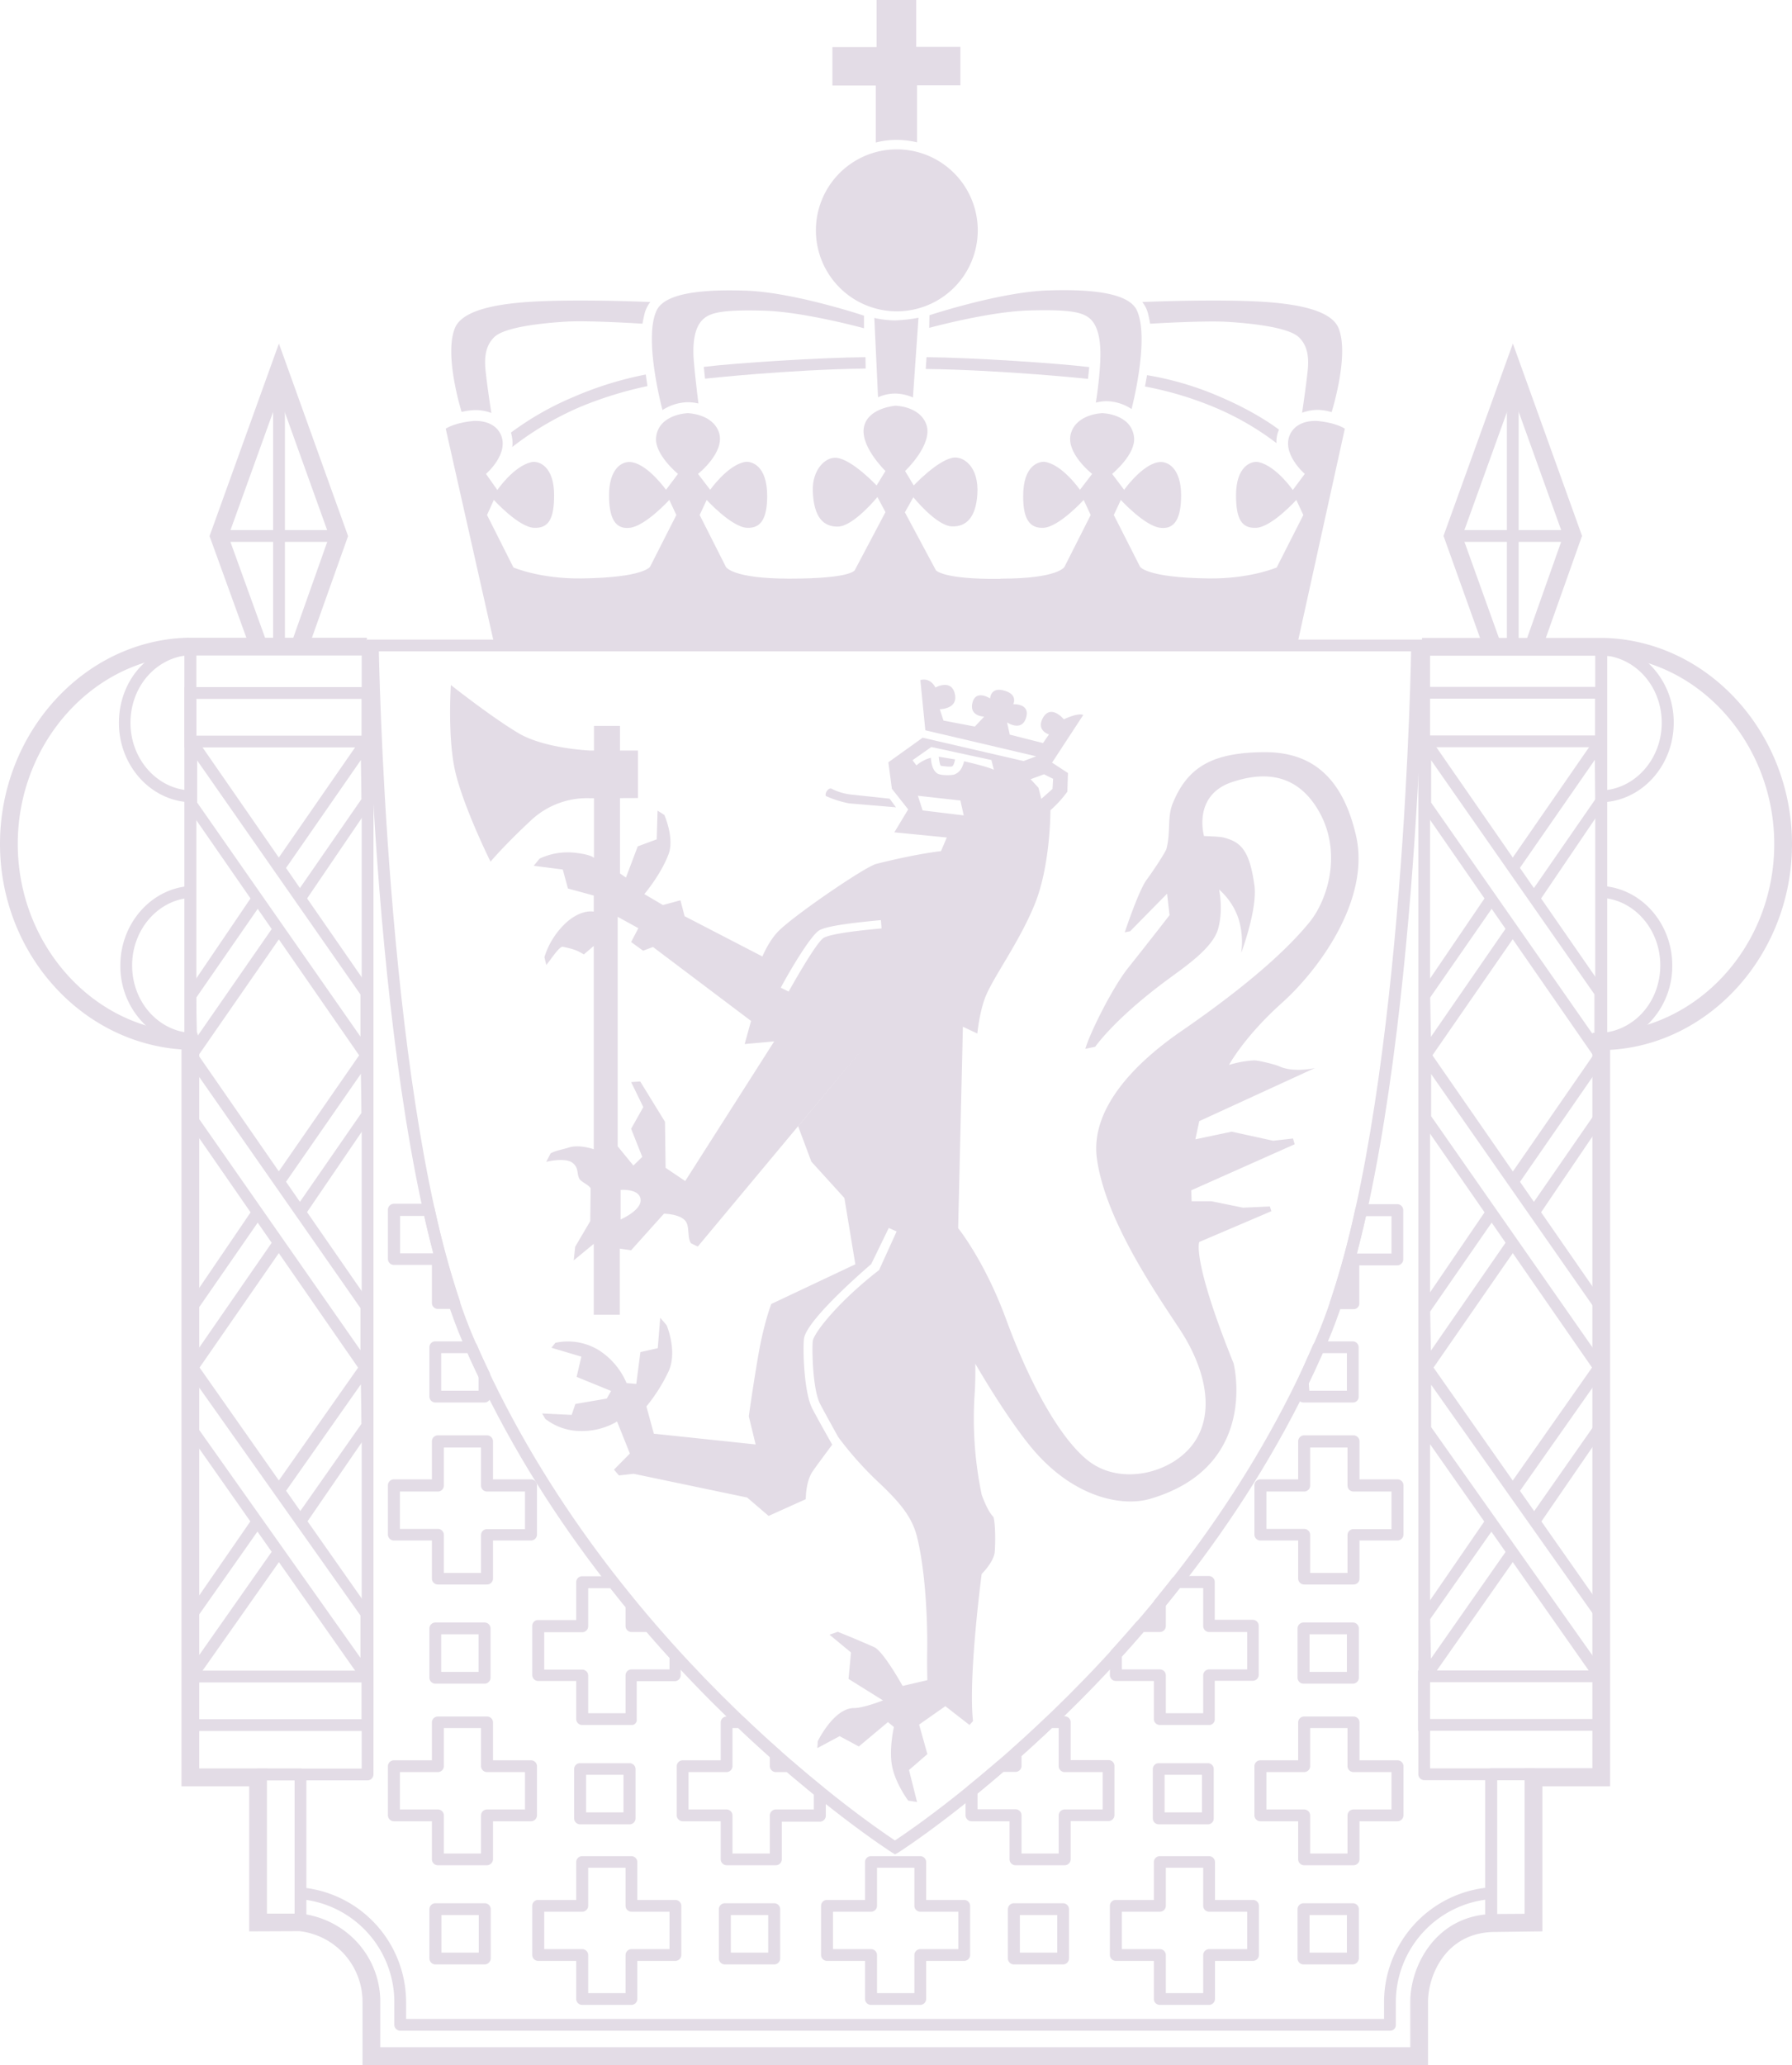 <svg xmlns="http://www.w3.org/2000/svg" viewBox="0 0 868 999.6"><defs><style>.cls-1{fill:#E3DCE6;}.cls-2{fill:none;}</style></defs><g id="Layer_2" data-name="Layer 2"><g id="Layer_1-2" data-name="Layer 1"><g id="Layer_2-2" data-name="Layer 2"><g id="Layer_1-2-2" data-name="Layer 1-2"><polygon class="cls-1" points="121.4 314.4 101.5 259.5 135.1 166.3 168.6 259.5 149.1 314.3 141.1 311.4 159.5 259.5 135.1 191.6 110.6 259.5 129.4 311.5 121.4 314.4"/><rect class="cls-1" x="91.1" y="308.6" width="0.2" height="8.6"/><path class="cls-1" d="M691.7,999.6H175.6V969A34.41,34.41,0,0,0,145,934.8l-24.3.1V864.7H87.9V508C38.6,504.5,0,460.8,0,408.5c0-53.8,40.8-98.6,91-99.8h86.7v8.6H91.1c-45.4,1.1-82.5,42-82.5,91.2s37.1,90.1,82.7,91.2l4.2.1,1,4.1V856.1h32.8v70.2h16.2c22.2,2.5,38.7,20.8,38.7,42.7v22H683.1V969c0-17.6,12.7-42.5,41-42.5l14.4-.1V856h32.8V500l4-.2c47-1.1,84.1-42,84.1-91.2s-37.2-90.2-82.8-91.2H688.8v-8.6h87.9c50.4,1.1,91.3,45.8,91.3,99.8,0,52.8-39.3,96.8-88.1,99.6V864.7H747.1v70.2l-22.9.3c-23.7,0-32.5,20.8-32.5,33.9v30.5Z"/><polygon class="cls-1" points="718.9 314.4 699.2 259.4 732.8 166.3 766.3 259.4 746.8 314.3 738.8 311.4 757.2 259.4 732.8 191.5 708.3 259.4 727 311.5 718.9 314.4"/><path class="cls-1" d="M774.2,506.9l-.7-5.9,2.6-1c16.2-1.5,28.1-15.6,28.1-32.7,0-17.3-12.4-31.6-28.2-32.7l.4-5.7c18.8,1.3,33.6,18.2,33.6,38.4a39.31,39.31,0,0,1-15.1,31.4c37.7-9.8,66-46.8,66-90.1,0-43-27.8-79.7-65-89.8a39.2,39.2,0,0,1,14.8,31.1c0,20.2-14.7,37.1-33.6,38.4l-.4-5.7c15.8-1.2,28.2-15.5,28.2-32.7s-12.1-31.4-28.3-32.7l-2.3-.2-.8-5.6,3.2-1.1c49.5,1,89.8,45.2,89.8,98.3s-40.2,97.2-89.7,98.3Z"/><path class="cls-1" d="M91.2,506.8c-49.5-1.1-89.7-45.2-89.7-98.3s40.3-97.3,89.8-98.3l3.2-.1-.5,5.6-2.5,1.4c-16.1,1.3-28.3,15.4-28.3,32.8,0,17.2,12.4,31.6,28.3,32.7l-.4,5.7c-18.8-1.3-33.5-18.2-33.5-38.4,0-12.8,5.7-24.2,14.8-31.1-37.2,10.1-65,46.8-65,89.8,0,43.3,28.2,80.2,65.9,90.1a39.35,39.35,0,0,1-15-31.4c0-20.1,14.7-37,33.5-38.4l.4,5.7C76.4,435.7,64,450.1,64,467.3S76,498.5,91.8,500l2.8.3-.5,6Z"/><path class="cls-1" d="M304.9,883.1H281a2.9,2.9,0,0,1-2.9-2.9h0V856.3a2.82,2.82,0,0,1,2.84-2.8h24a2.88,2.88,0,0,1,2.9,2.8v23.9a2.9,2.9,0,0,1-2.9,2.9Zm-21-5.8H302V859.1H283.9Z"/><path class="cls-1" d="M375,950.9H351.1a2.9,2.9,0,0,1-2.9-2.9h0V924.1a2.88,2.88,0,0,1,2.9-2.8H375a2.88,2.88,0,0,1,2.9,2.8V948a2.9,2.9,0,0,1-2.9,2.9Zm-21-5.7h18.1V927H354Z"/><path class="cls-1" d="M234.7,815H210.9a2.9,2.9,0,0,1-2.9-2.9h0V788.2a2.88,2.88,0,0,1,2.9-2.8h23.8a2.88,2.88,0,0,1,2.9,2.8v23.9a2.9,2.9,0,0,1-2.9,2.9Zm-21-5.7h18.1V791.1H213.7Z"/><path class="cls-1" d="M234.8,950.9H210.9A2.9,2.9,0,0,1,208,948h0V924.1a2.88,2.88,0,0,1,2.9-2.8h23.9a2.88,2.88,0,0,1,2.9,2.8V948a3,3,0,0,1-2.9,2.9Zm-21-5.7h18.1V927H213.8Z"/><path class="cls-1" d="M514.9,950.9H491.1a2.9,2.9,0,0,1-2.9-2.9h0V924.1a2.88,2.88,0,0,1,2.9-2.8h23.8a2.88,2.88,0,0,1,2.9,2.8V948a2.9,2.9,0,0,1-2.9,2.9ZM494,945.2h18.1V927H494Z"/><path class="cls-1" d="M585.1,883.1H561.3a2.9,2.9,0,0,1-2.9-2.9h0V856.3a2.82,2.82,0,0,1,2.84-2.8H585.1a2.8,2.8,0,0,1,2.8,2.8v23.9a2.82,2.82,0,0,1-2.74,2.9Zm-21-5.8h18.1V859.1H564.1Z"/><path class="cls-1" d="M655.3,815H631.4a2.9,2.9,0,0,1-2.9-2.9h0V788.2a2.88,2.88,0,0,1,2.9-2.8h23.9a2.88,2.88,0,0,1,2.9,2.8v23.9a2.9,2.9,0,0,1-2.9,2.9Zm-21-5.7h18.1V791.1H634.3Z"/><path class="cls-1" d="M655.2,950.9H631.4a2.9,2.9,0,0,1-2.9-2.9h0V924.1a2.88,2.88,0,0,1,2.9-2.8h23.9a2.88,2.88,0,0,1,2.9,2.8V948a3.06,3.06,0,0,1-3,2.9Zm-21-5.7h18.2V927H634.3v18.2Z"/><path class="cls-1" d="M775.6,861.7H689.9a2.9,2.9,0,0,1-2.9-2.9h0v-546a2.88,2.88,0,0,1,2.9-2.8h85.7a2.88,2.88,0,0,1,2.9,2.8v546a3,3,0,0,1-2.9,2.9ZM692.7,856h80V315.8h-80Z"/><path class="cls-1" d="M178,861.8H92.2a2.9,2.9,0,0,1-2.9-2.9h0v-546a2.82,2.82,0,0,1,2.84-2.8H178a2.88,2.88,0,0,1,2.9,2.8v546a2.9,2.9,0,0,1-2.9,2.9Zm-82.9-5.7h80.1V315.8H95.1Z"/><polygon class="cls-1" points="138 312.7 132.3 312.7 132.3 179.7 138 179.7 138 312.7"/><polygon class="cls-1" points="163.5 262.3 106 262.3 106 256.6 163.5 256.6 163.5 262.3"/><path class="cls-1" d="M145.5,933.4H125a2.9,2.9,0,0,1-2.9-2.9h0V858.9a2.88,2.88,0,0,1,2.9-2.8h20.5a2.88,2.88,0,0,1,2.9,2.8v71.6a2.84,2.84,0,0,1-2.78,2.9Zm-17.6-5.7h14.8V861.8H127.9Z"/><path class="cls-1" d="M687.4,998.2H179.9a2.9,2.9,0,0,1-2.9-2.9h0V969a35.73,35.73,0,0,0-32.1-35.7l.6-5.7a41.38,41.38,0,0,1,37.3,41.3v23.5H684.6V969a41.38,41.38,0,0,1,37.5-41.2l.6,5.7a35.79,35.79,0,0,0-32.3,35.6v26.3a3,3,0,0,1-3,2.8Z"/><path class="cls-1" d="M673.4,983H193.9a2.9,2.9,0,0,1-2.9-2.9h0V969a50,50,0,0,0-45.9-49.7l.4-5.7A55.81,55.81,0,0,1,196.7,969v8.3H670.4V969a55.81,55.81,0,0,1,51.2-55.4l.4,5.7A50.12,50.12,0,0,0,676.1,969v11.1a2.74,2.74,0,0,1-2.58,2.9Z"/><path class="cls-1" d="M180.9,361.8H89.4V332.6h91.5v29.2Zm-85.8-5.7h80.1V338.3H95.1Z"/><polygon class="cls-1" points="147.6 436.6 142.9 433.3 175.1 386.8 174.8 367.9 137.4 421.8 132.7 418.5 180.3 349.8 180.3 388.5 147.6 436.6"/><polygon class="cls-1" points="89.8 520 89.8 481.4 122.5 433.2 127.2 436.5 95 483 95.4 501.9 132.8 448 137.5 451.2 89.8 520"/><polygon class="cls-1" points="147.6 588.4 142.9 585.2 175.1 538.7 174.8 519.8 137.4 573.7 132.7 570.4 180.3 501.7 180.3 540.4 147.6 588.4"/><polygon class="cls-1" points="89.8 671.9 89.8 633.3 122.5 585.2 127.2 588.4 95 634.9 95.4 653.9 132.7 600 137.4 603.2 89.8 671.9"/><polygon class="cls-1" points="147.8 738.1 143.1 734.8 175.1 689.2 174.8 670.1 137.4 723.3 132.7 720 180.3 652.3 180.3 690.8 147.8 738.1"/><polygon class="cls-1" points="89.8 820.5 89.8 782 122.4 734.8 127 738.1 95 783.6 95.4 802.7 132.7 749.6 137.4 752.9 89.8 820.5"/><path class="cls-1" d="M180.9,837.9H89.4V808.7h91.5Zm-85.8-5.7h80.1V814.4H95.1Z"/><path class="cls-1" d="M180.3,820.5l-90-128.1-.5-40.2,90,128.1.5,40.2ZM95.5,670.3v20.5l79.1,111.7V782Z"/><path class="cls-1" d="M180.3,671.9,90.3,542l-.5-40.3,90,129.9.5,40.3Zm-84.8-152v20.4l79.1,113.3V633.2Z"/><path class="cls-1" d="M180.3,520l-90-129.9-.5-40.3,90,129.9ZM95.5,368.1v20.4l79.1,113.3V481.4Z"/><path class="cls-1" d="M742.8,933.4H722.3a2.9,2.9,0,0,1-2.9-2.9h0V858.8a2.88,2.88,0,0,1,2.9-2.8h20.5a2.88,2.88,0,0,1,2.9,2.8v71.7a2.84,2.84,0,0,1-2.78,2.9Zm-17.6-5.7H740v-66H725.2Z"/><polygon class="cls-1" points="687.5 520 687.5 481.3 720.2 433.2 724.9 436.5 692.7 482.9 693.1 501.9 730.4 447.9 735.1 451.2 687.5 520"/><polygon class="cls-1" points="745.4 436.5 740.7 433.2 772.8 386.8 772.5 367.8 735.1 421.7 730.4 418.5 778 349.7 778 388.4 745.4 436.5"/><polygon class="cls-1" points="745.5 738.1 740.8 734.8 772.8 689.1 772.5 670.1 735.1 723.3 730.4 720 778 652.2 778 690.8 745.5 738.1"/><polygon class="cls-1" points="687.5 820.7 687.5 782.2 720.1 734.8 724.8 738 692.7 783.8 693.1 802.9 730.4 749.6 735.1 752.8 687.5 820.7"/><polygon class="cls-1" points="687.5 671.9 687.5 633.2 720.2 585.2 724.9 588.4 692.7 634.9 693.1 653.8 730.4 599.9 735.1 603.2 687.5 671.9"/><polygon class="cls-1" points="745.4 588.4 740.7 585.1 772.8 538.7 772.5 519.7 735.2 573.6 730.5 570.4 778 501.7 778 540.3 745.4 588.4"/><polygon class="cls-1" points="735.6 312.6 729.9 312.6 729.9 179.6 735.6 179.6 735.6 312.6"/><polygon class="cls-1" points="761.8 262.3 704.4 262.3 704.4 256.6 761.8 256.6 761.8 262.3"/><path class="cls-1" d="M778.4,361.7H686.9V332.5h91.5ZM692.6,356h80.1V338.2H692.6Z"/><path class="cls-1" d="M778,520,688,390.1l-.5-40.3,90,129.9ZM693.2,368v20.5l79.1,113.3V481.3Z"/><path class="cls-1" d="M778,671.9,688,542l-.5-40.3,90,129.9.5,40.3Zm-84.8-152v20.4l79.1,113.3V633.2Z"/><path class="cls-1" d="M778,820.7,688,692.4l-.5-40.2,90,128.3ZM693.2,670.3v20.5l79.1,111.9V782.2Z"/><path class="cls-1" d="M778.4,837.8H686.9V808.6h91.5Zm-85.8-5.7h80.1V814.3H692.6v17.8Z"/><path class="cls-1" d="M305.8,970.5H282a2.9,2.9,0,0,1-2.9-2.9h0V949.2H260.7a2.9,2.9,0,0,1-2.9-2.9h0V922.5a2.82,2.82,0,0,1,2.84-2.8H279.1V901.3a2.88,2.88,0,0,1,2.9-2.8h23.8a2.88,2.88,0,0,1,2.9,2.8v18.4h18.4a2.88,2.88,0,0,1,2.9,2.8v23.8a2.9,2.9,0,0,1-2.9,2.9H308.7v18.4a2.9,2.9,0,0,1-2.9,2.9Zm-20.9-5.7H303V946.4a2.9,2.9,0,0,1,2.9-2.9h18.4V925.4H305.9a2.9,2.9,0,0,1-2.9-2.9h0V904.1H284.9v18.4a2.9,2.9,0,0,1-2.9,2.9H263.6v18.1H282a2.9,2.9,0,0,1,2.9,2.9h0v18.4Z"/><path class="cls-1" d="M445.7,970.5H421.9a2.9,2.9,0,0,1-2.9-2.9h0V949.2H400.6a2.9,2.9,0,0,1-2.9-2.9h0V922.5a2.82,2.82,0,0,1,2.84-2.8H419V901.3a2.88,2.88,0,0,1,2.9-2.8h23.8a2.88,2.88,0,0,1,2.9,2.8v18.4H467a2.88,2.88,0,0,1,2.9,2.8v23.8a2.9,2.9,0,0,1-2.9,2.9H448.6v18.4a2.9,2.9,0,0,1-2.9,2.9Zm-20.9-5.7h18.1V946.4a2.9,2.9,0,0,1,2.9-2.9h18.4V925.4H445.8a2.9,2.9,0,0,1-2.9-2.9h0V904.1H424.8v18.4a2.9,2.9,0,0,1-2.9,2.9H403.5v18.1h18.4a2.9,2.9,0,0,1,2.9,2.9h0v18.4Z"/><path class="cls-1" d="M235.9,767H212.1a2.9,2.9,0,0,1-2.9-2.9h0V745.7H190.8a2.9,2.9,0,0,1-2.9-2.9h0V719a2.9,2.9,0,0,1,2.9-2.9h18.4V697.7a2.9,2.9,0,0,1,2.9-2.9h23.8a2.9,2.9,0,0,1,2.9,2.9h0v18.4h18.4a2.9,2.9,0,0,1,2.9,2.9h0v23.8a2.9,2.9,0,0,1-2.9,2.9H238.8v18.4a2.9,2.9,0,0,1-2.9,2.9ZM215,761.4h18V743a2.88,2.88,0,0,1,2.9-2.8h18.4V722H235.9a2.9,2.9,0,0,1-2.9-2.9h0V700.7H215v18.4a2.9,2.9,0,0,1-2.9,2.9H193.7v18.1h18.4a2.88,2.88,0,0,1,2.9,2.8v18.5Z"/><path class="cls-1" d="M235.9,902.9H212.1a2.9,2.9,0,0,1-2.9-2.9h0V881.6H190.8a2.9,2.9,0,0,1-2.9-2.9h0V854.9a2.88,2.88,0,0,1,2.9-2.8h18.4V833.7a2.88,2.88,0,0,1,2.9-2.8h23.8a2.88,2.88,0,0,1,2.9,2.8v18.4h18.4a2.88,2.88,0,0,1,2.9,2.8v23.8a2.9,2.9,0,0,1-2.9,2.9H238.8V900a3,3,0,0,1-2.9,2.9ZM215,897.2h18V878.8a2.9,2.9,0,0,1,2.9-2.9h18.4V857.8H235.9a2.9,2.9,0,0,1-2.9-2.9h0V836.5H215v18.4a2.9,2.9,0,0,1-2.9,2.9H193.7v18.1h18.4a2.9,2.9,0,0,1,2.9,2.9h0v18.4Z"/><path class="cls-1" d="M585.6,970.5H561.8a2.9,2.9,0,0,1-2.9-2.9h0V949.2H540.5a2.9,2.9,0,0,1-2.9-2.9h0V922.5a2.82,2.82,0,0,1,2.84-2.8H558.9V901.3a2.88,2.88,0,0,1,2.9-2.8h23.8a2.88,2.88,0,0,1,2.9,2.8v18.4h18.4a2.88,2.88,0,0,1,2.9,2.8v23.8a2.9,2.9,0,0,1-2.9,2.9H588.5v18.4a2.9,2.9,0,0,1-2.9,2.9Zm-20.9-5.7h18.1V946.4a2.9,2.9,0,0,1,2.9-2.9h18.4V925.4H585.7a2.9,2.9,0,0,1-2.9-2.9h0V904.1H564.7v18.4a2.9,2.9,0,0,1-2.9,2.9H543.4v18.1h18.4a2.9,2.9,0,0,1,2.9,2.9h0v18.4Z"/><path class="cls-1" d="M655.6,767H631.7a2.9,2.9,0,0,1-2.9-2.9h0V745.7H610.5a2.9,2.9,0,0,1-2.9-2.9h0V719a2.9,2.9,0,0,1,2.9-2.9h18.3V697.7a2.9,2.9,0,0,1,2.9-2.9h23.9a2.9,2.9,0,0,1,2.9,2.9h0v18.4h18.4a2.9,2.9,0,0,1,2.9,2.9h0v23.8a2.9,2.9,0,0,1-2.9,2.9H658.5v18.4a2.84,2.84,0,0,1-2.78,2.9Zm-21-5.6h18.1V743a2.88,2.88,0,0,1,2.9-2.8H674V722H655.6a2.9,2.9,0,0,1-2.9-2.9h0V700.7H634.6v18.4a2.9,2.9,0,0,1-2.9,2.9H613.4v18.1h18.3a2.88,2.88,0,0,1,2.9,2.8v18.5Z"/><path class="cls-1" d="M655.6,902.9H631.7a2.9,2.9,0,0,1-2.9-2.9h0V881.6H610.5a2.9,2.9,0,0,1-2.9-2.9h0V854.9a2.88,2.88,0,0,1,2.9-2.8h18.3V833.7a2.88,2.88,0,0,1,2.9-2.8h23.9a2.88,2.88,0,0,1,2.9,2.8v18.4h18.4a2.88,2.88,0,0,1,2.9,2.8v23.8a2.9,2.9,0,0,1-2.9,2.9H658.5V900a2.9,2.9,0,0,1-2.9,2.9Zm-21-5.7h18.1V878.8a2.9,2.9,0,0,1,2.9-2.9H674V857.8H655.6a2.9,2.9,0,0,1-2.9-2.9h0V836.5H634.6v18.4a2.9,2.9,0,0,1-2.9,2.9H613.4v18.1h18.3a2.9,2.9,0,0,1,2.9,2.9h0v18.4Z"/><path class="cls-1" d="M423.5,153.9a47.59,47.59,0,0,0,9.8,1.2,72.91,72.91,0,0,0,11.6-1.3l-2.7,38.6a22.56,22.56,0,0,0-8.6-1.9,21,21,0,0,0-8.3,1.8Z"/><path class="cls-1" d="M238,199.9a22.53,22.53,0,0,0-7.4-1.4,31.16,31.16,0,0,0-7,.9s-8.7-27.6-3.2-40.7c4.1-9.7,24.5-12.2,42.3-12.9,23.2-.9,52.3.4,52.3.4a15,15,0,0,0-2.7,5.3c-.7,2.8-1.1,5.2-1.1,5.2s-25.8-1.7-37.2-1-29.6,2.6-34.6,7.5c-4.2,4.1-5,9.8-4.1,17.1C236.2,188.6,238,199.9,238,199.9Z"/><path class="cls-1" d="M338.3,195.3a24.26,24.26,0,0,0-5.1-.6,23.2,23.2,0,0,0-12.3,3.8s-9.3-34.3-2.9-48.1c3.7-8.1,20.2-10.5,43.4-9.7s57.1,12.1,57.1,12.1v6.1s-28.4-7.8-47.9-8.5c-21.2-.6-27.1.9-30.7,4.8-4.4,4.9-4.3,14-3.8,20C336.8,183.4,338.3,195.3,338.3,195.3Z"/><path class="cls-1" d="M630.7,199.8a22.53,22.53,0,0,1,7.4-1.4,24.87,24.87,0,0,1,6.9,1.1s8.8-27.8,3.3-40.8c-4.1-9.7-24.5-12.2-42.3-12.9-23.1-.9-52.7.4-52.7.4a15,15,0,0,1,2.7,5.3c.7,2.8,1.1,5.2,1.1,5.2s26.1-1.6,37.5-.9,29.6,2.6,34.6,7.5c4.2,4.1,5,9.8,4.1,17.1C632.4,188.6,630.7,199.8,630.7,199.8Z"/><path class="cls-1" d="M530.8,194.9a21.47,21.47,0,0,1,5.1-.7,22.66,22.66,0,0,1,12.2,3.8s8.9-33.9,2.6-47.7c-3.7-8.1-20.2-10.5-43.4-9.7s-57.1,12-57.1,12l-.1,6.1s28.5-7.8,48-8.4c21.2-.6,27.2.9,30.7,4.8,4.4,4.9,4.4,14.5,4.1,20.6Q532.33,185.35,530.8,194.9Z"/><path class="cls-1" d="M382.2,311.8H628.4l23-104.3c-4.9-3.1-13.1-3.7-13.1-3.7s-9.8-1.1-13.4,6.4c-4.4,9.3,7.1,19.2,7.1,19.2l-5.8,7.8s-7.9-11.5-16.5-13.5c-3.8-.8-11,2.2-11,16,0,11.5,2.7,16.1,9.7,15.8,7.6-.3,19.5-13.5,19.5-13.5l3.4,7.3-12.9,25.4s-13.1,5.6-33.1,5.3c-30.3-.4-33.1-5.7-33.1-5.7l-12.7-25,3.4-7.3s11.6,12.7,19.2,13.5c6.9.8,10-4.5,10-15.8,0-12.8-6.4-17-11.4-15.9-7.9,1.6-16.2,13.3-16.2,13.3l-5.8-7.7s11.6-9.5,10.6-17.8C548,200.3,534,200,534,200s-12.2.2-15.2,9.5c-3.1,9.5,10.2,19.9,10.2,19.9l-5.9,7.7s-8.3-12-16.8-13.5c-2.7-.4-10.8,1.2-10.7,16.8,0,10.8,3.1,15.4,9.8,15.1,7.6-.4,19.5-13.5,19.5-13.5l3.4,7.3-12.7,25.1s-2.9,5.7-30.7,5.7l-.6.1c-27.9.3-31-4.2-31-4.2l-15-28,4.1-7.3s11.2,13.9,18.7,14.1c7,.3,11.6-4.5,12.3-15.5.9-13.6-7-18.8-12.1-17.7-7.8,1.7-18.7,13.4-18.7,13.4l-4.2-7s13.7-12.9,10.3-22.5c-3.2-9-15-9.1-15-9.1s-12.2.9-14.9,9.1c-3.3,9.6,10.1,22.5,10.1,22.5l-4.3,7s-11.9-12.7-19.5-13.4c-5.2-.5-11.7,5.6-11.4,16,.4,13,5.3,17.5,12.3,17.3,7.6-.3,19-14.3,19-14.3l3.9,7.3-14.7,27.8s-.2,4.4-31.9,4.4c-27.8,0-30.7-5.7-30.7-5.7l-12.7-25.1,3.4-7.3s12,13.1,19.5,13.5c6.7.3,9.7-4.3,9.8-15.1.1-15.6-8-17.2-10.7-16.8-8.5,1.5-16.9,13.5-16.9,13.5l-5.9-7.7s13.2-10.4,10.2-19.9c-3-9.3-15.2-9.5-15.2-9.5s-14,.4-15.3,11.6c-1,8.3,10.6,17.8,10.6,17.8l-5.8,7.7s-8.3-11.7-16.2-13.3c-5.1-1.1-11.4,3.1-11.4,15.9,0,11.3,3.1,16.6,10,15.8,7.6-.8,19.2-13.5,19.2-13.5l3.4,7.3-12.7,25s-2.8,5.3-33.1,5.7c-20,.3-33.1-5.3-33.1-5.3l-12.8-25.4,3.3-7.3s12,13.2,19.5,13.5c7,.3,9.7-4.3,9.7-15.8,0-13.8-7.2-16.8-11-16-8.7,2-16.5,13.5-16.5,13.5l-5.5-7.8s11.5-9.8,7.1-19.2c-3.6-7.5-13.4-6.4-13.4-6.4s-8.2.6-13.2,3.7l23.5,104.3H485.6"/><path class="cls-1" d="M434.4,147.8A36.4,36.4,0,1,0,398,111.4h0A36.4,36.4,0,0,0,434.4,147.8Z"/><path class="cls-1" d="M434.4,150.7a39.2,39.2,0,1,1,39.2-39.2A39.2,39.2,0,0,1,434.4,150.7Zm0-72.8a33.5,33.5,0,1,0,33.5,33.5h0A33.5,33.5,0,0,0,434.4,77.9Z"/><path class="cls-1" d="M491.9,848.8l-7,6.1h7Z"/><path class="cls-1" d="M382.2,854.9c-2.1-1.8-4.2-3.7-6.4-5.6v5.6Z"/><path class="cls-1" d="M561.9,776.2c-3.1,3.7-6.1,7.4-9.2,10.9h9.2Z"/><path class="cls-1" d="M314.4,787.1c-2.9-3.3-5.7-6.7-8.6-10.2v10.2Z"/><path class="cls-1" d="M234.7,678.9H210.9A2.9,2.9,0,0,1,208,676h0V652.1a2.82,2.82,0,0,1,2.84-2.8H228.4A2.88,2.88,0,0,1,231,651c2,4.7,4.1,9.2,6.3,13.7l.3,11.3a2.9,2.9,0,0,1-2.9,2.9Zm-21-5.7h18.1V666a114.64,114.64,0,0,1-5.3-11H213.7Z"/><path class="cls-1" d="M655.3,678.9H631.4a2.9,2.9,0,0,1-2.9-2.9h0v-8c2.8-6.4,5.2-11.7,7.5-17a3,3,0,0,1,2.6-1.7h16.6a2.88,2.88,0,0,1,2.9,2.8V676a2.76,2.76,0,0,1-2.62,2.9Zm-21.1-5.7h18.2V655H640.5c-2.1,4.8-4.3,9.6-6.6,14.3Z"/><path class="cls-1" d="M305.8,835H282a2.9,2.9,0,0,1-2.9-2.9h0V813.7H260.7a2.9,2.9,0,0,1-2.9-2.9h0V787a2.82,2.82,0,0,1,2.84-2.8H279.1V765.8A2.88,2.88,0,0,1,282,763h14.9a2.68,2.68,0,0,1,2.2,1.1c2.9,3.7,5.9,7.4,8.8,11a2.79,2.79,0,0,1,.6,1.8v7.4h5.7a2.85,2.85,0,0,1,2.2,1c4.2,4.9,8.4,9.6,12.6,14.2a2.63,2.63,0,0,1,.7,1.9v9.5a2.9,2.9,0,0,1-2.9,2.9H308.4v18.4a2.43,2.43,0,0,1-2,2.78,2.26,2.26,0,0,1-.58,0Zm-20.9-5.7H303V810.9a2.88,2.88,0,0,1,2.9-2.8h18.4v-5.6c-3.7-4-7.4-8.2-11.1-12.5h-7.3a2.9,2.9,0,0,1-2.9-2.9h0V778c-2.5-3-4.9-6.1-7.4-9.2H284.9v18.4a2.9,2.9,0,0,1-2.9,2.9H263.6v18.1H282a2.88,2.88,0,0,1,2.9,2.8Z"/><path class="cls-1" d="M375.8,902.9H352a2.9,2.9,0,0,1-2.9-2.9h0V881.6H330.7a2.9,2.9,0,0,1-2.9-2.9h0V854.9a2.88,2.88,0,0,1,2.9-2.8h18.4V833.7a2.88,2.88,0,0,1,2.9-2.8h6.8a3.2,3.2,0,0,1,2,.8c5.8,5.6,11.5,10.8,17,15.6a2.8,2.8,0,0,1,1,2.1v2.8h3.5a2.81,2.81,0,0,1,1.9.7c5.2,4.5,10.1,8.6,14.8,12.4a2.58,2.58,0,0,1,1,2.2v11.4a2.9,2.9,0,0,1-2.9,2.9H378.7V900a2.9,2.9,0,0,1-2.9,2.9Zm-21-5.7h18.1V878.8a2.9,2.9,0,0,1,2.9-2.9h18.4v-7.2c-4.1-3.4-8.5-7-13.1-10.9h-5.3a2.9,2.9,0,0,1-2.9-2.9h0v-4.3c-4.9-4.4-10.1-9.1-15.3-14.1h-2.8v18.4a2.9,2.9,0,0,1-2.9,2.9H333.5v18.1h18.4a2.9,2.9,0,0,1,2.9,2.9h0Z"/><path class="cls-1" d="M220,633.6h-7.9a2.9,2.9,0,0,1-2.9-2.9h0V612.3H190.8a2.9,2.9,0,0,1-2.9-2.9h0V585.6a2.9,2.9,0,0,1,2.9-2.9h16.9a2.88,2.88,0,0,1,2.8,2.2,429.09,429.09,0,0,0,12.2,44.7,2.68,2.68,0,0,1-.4,2.6A2.46,2.46,0,0,1,220,633.6Zm-26.3-26.9h16.2c-1.5-5.8-3-11.8-4.4-18.1H193.8v18.1Z"/><path class="cls-1" d="M515.7,902.9H491.9A2.9,2.9,0,0,1,489,900h0V881.6H470.6a2.9,2.9,0,0,1-2.9-2.9h0V866.8a2.8,2.8,0,0,1,1.1-2.2c4.4-3.6,9.2-7.6,14.2-11.9a3.15,3.15,0,0,1,1.9-.7h4.2v-3.3a2.8,2.8,0,0,1,1-2.1c5.2-4.6,10.7-9.7,16.3-15a2.8,2.8,0,0,1,2-.8h7.3a2.88,2.88,0,0,1,2.9,2.8V852H537a2.8,2.8,0,0,1,2.8,2.8v23.8a2.88,2.88,0,0,1-2.8,2.9H518.6V900a2.9,2.9,0,0,1-2.9,2.9Zm-20.9-5.7h18V878.8a2.9,2.9,0,0,1,2.9-2.9h18.4V857.8H515.7a2.9,2.9,0,0,1-2.9-2.9h0V836.5h-3.3q-7.65,7.2-14.7,13.5v4.8a2.9,2.9,0,0,1-2.9,2.9h-6c-4.3,3.7-8.5,7.2-12.4,10.4v7.7h18.4a2.9,2.9,0,0,1,2.9,2.9h0v18.5Z"/><path class="cls-1" d="M585.6,835H561.8a2.9,2.9,0,0,1-2.9-2.9h0V813.7H540.5a2.9,2.9,0,0,1-2.9-2.9h0V800.7a3.15,3.15,0,0,1,.7-1.9c4-4.4,8-8.9,12-13.6a2.87,2.87,0,0,1,2.2-1h6.3v-8.1a2.56,2.56,0,0,1,.7-1.8c2.7-3.4,5.5-6.8,8.2-10.3a2.83,2.83,0,0,1,2.3-1.1h15.5a2.88,2.88,0,0,1,2.9,2.8v18.4h18.4a2.88,2.88,0,0,1,2.9,2.8v23.8a2.9,2.9,0,0,1-2.9,2.9H588.4V832a2.73,2.73,0,0,1-2.45,3Zm-20.9-5.7h18.1V810.9a2.88,2.88,0,0,1,2.9-2.8h18.4V790H585.7a2.9,2.9,0,0,1-2.9-2.9h0V768.7H571.5c-2.3,2.9-4.5,5.7-6.8,8.5v9.9a2.9,2.9,0,0,1-2.9,2.9h-7.9c-3.5,4.1-7,8-10.5,11.9v6.2h18.4a2.88,2.88,0,0,1,2.9,2.8v18.4Z"/><path class="cls-1" d="M655.6,633.7H647a2.89,2.89,0,0,1-2.85-2.93,3.17,3.17,0,0,1,.15-.87,403.36,403.36,0,0,0,12.2-44.8,2.8,2.8,0,0,1,2.8-2.2h17.5a2.9,2.9,0,0,1,2.9,2.9h0v23.8a2.9,2.9,0,0,1-2.9,2.9H658.4v18.4a2.68,2.68,0,0,1-2.55,2.8Zm1.6-26.9H674V588.7H661.6C660.2,594.9,658.7,601,657.2,606.8Z"/><path class="cls-1" d="M433.5,897.6l-1.5-.9c-1.4-.9-140.8-90.1-207.9-247.1-42.7-99.7-46.3-334.8-46.4-337.1v-2.9H689.4v2.9c0,2.4-3.7,237.4-46.3,337.1C576,806.6,436.6,895.8,435.2,896.7l-1.7.9Zm-250-582.3c.6,27.3,6.2,239.4,45.8,332.1C292,793.9,418.2,880.8,433.5,890.9c15.3-10.1,141.6-97,204.2-243.5,39.7-92.7,45.3-304.7,45.8-332.1Z"/><path class="cls-1" d="M430.9,386.6l-18.8-2a27.87,27.87,0,0,1-9.5-2.9c-1.6-.2-3.1,2.2-2.6,3.6a49.09,49.09,0,0,0,11.4,3.6l22.6,1.9Z"/><path class="cls-1" d="M218.4,331.6s-1.8,26.4,2.4,43.1c4.5,17.7,16.8,42.4,16.8,42.4s6.4-7.7,19.6-20A39.65,39.65,0,0,1,286,386.4l23-.1v-23H285.8s-22.4-.9-35-8.6C237.6,346.8,218.4,331.6,218.4,331.6Z"/><path class="cls-2" d="M454.9,365.9a5.19,5.19,0,0,1,1.1.2c1.8.3,4.1.8,6.7,1.2"/><path class="cls-1" d="M444.2,68.9V41.3h21V22.7H443.8V0H424.6V22.8H403.2V41.4h21V69a41.69,41.69,0,0,1,10-1.3A45.5,45.5,0,0,1,444.2,68.9Z"/><path class="cls-1" d="M312.8,181.3a168,168,0,0,0-35.1,10.9,143.65,143.65,0,0,0-30.2,17.2s1.2,4,.6,7a149.32,149.32,0,0,1,33.1-19.5,184.52,184.52,0,0,1,32.4-10Z"/><path class="cls-1" d="M340.9,177.6l.6,5.7s40.1-4.4,77.8-4.9l-.1-5.5C396.9,173.1,356.5,175.7,340.9,177.6Z"/><path class="cls-1" d="M555.6,181.6A150.2,150.2,0,0,1,591,192.1c18.5,7.9,28.5,15.9,28.5,15.9a14.1,14.1,0,0,0-1.2,6.5,136.36,136.36,0,0,0-30.9-17.7,166.56,166.56,0,0,0-32.8-9.7Z"/><path class="cls-1" d="M527.6,177.7l-.6,5.7s-40.9-4.3-78.6-4.8l.4-5.7C471.1,173.1,512,175.8,527.6,177.7Z"/><path class="cls-1" d="M455.8,370.7c.5.1,4.3.6,5.3.3s1.5-3.4,1.5-3.4l-7.9-1.3S455.1,370.5,455.8,370.7ZM636.9,517s-10,2.4-17.2-.8c-2.1-1-11-3.1-12.4-2.9a50.57,50.57,0,0,0-12,2.2s7.3-13.6,25.6-30,43-50.4,35.9-81.1-23.8-40.6-45.1-40.3c-23.5.3-36.1,6.5-43.5,24.4-3,7-1,13.8-3.2,22.4-.2,1-5,8.7-9.7,15.1-3.9,5.4-10.5,25.3-10.5,25.3l2.6-.5,17.9-18.2,1.2,10.4s-8.5,11-20.2,25.7c-7.5,9.5-18.3,31.1-20.6,39l4.8-1s9.1-13.3,34.5-32.1c8.2-6.1,22.1-15.3,24.9-24.6s.6-19.4.6-19.4A32.46,32.46,0,0,1,600,445a38.54,38.54,0,0,1,1.2,16.3s8-21.2,6.4-32.8c-2.4-17.3-6.8-21-15-23.1-2-.5-9.4-.7-9.4-.7s-5.8-19.8,13.8-26.2c13.7-4.5,30.2-5.2,41.3,13.3,11.8,19.5,5.5,42.8-4,54.6-10.2,12.5-28.4,29.5-61.9,52.6-24.2,16.6-44.2,38.5-41.1,61.7,4,29.6,28.3,64.8,40.1,82.7s17.7,39.6,6.9,55c-10.2,14.5-34.4,20.7-50.1,9.5-12.8-9.2-28.1-34.5-40.8-69.1-10.4-28.4-23.3-44.3-23.3-44.3l2.3-97.5,7,3.3s.9-9.7,3.7-17.2c3.7-9.8,16.4-26.5,24.1-45.4s7.6-45.5,7.6-45.5a54.3,54.3,0,0,0,8.2-9l.3-9-7.8-5.1.2-.1,15-22.9c-2.7-1.2-9.4,2.1-9.4,2.1s-6.4-7.8-10.3-.4c-3,6,3.1,7.7,3.1,7.7l-2.9,4.2-16.1-4.1-1.3-5.9s7.3,4.9,9.3-2.6c1.8-6.7-6.3-6.2-6.3-6.2s2.5-4.7-4.4-6.6c-6.7-1.9-6.8,3.8-6.8,3.8s-7-4.6-8.6,2.2c-1.5,6.5,5.7,6.6,5.7,6.6l-4.5,4.8L457,348.8l-1.8-5.5s8.6,0,7.4-6.9c-1.4-8.1-9.5-3.6-9.5-3.6s-2.3-5-7.3-3.6l2.4,24.3,53.7,12.6-6.1,2.3-48.9-11.3L430.3,369l1.7,12.8,7.9,10-6.7,11.1,25.4,2.5-2.8,6.6s-11.7,1.2-31.4,6.2c-5.2,1.3-37.8,23.5-46.8,32-5.2,5-8.3,12.8-8.3,12.8l-37.7-19.5-2-7.7-8.5,2.3-9-5.3s8.1-9.5,11.8-19.5c2.8-7.7-2.1-18.8-2.1-18.8l-3.3-2.1-.4,13.9-9.2,3.4-5.7,15.1-2.9-2V351.4H287.7v63.9s-1.1-1.7-10-2.6a32.22,32.22,0,0,0-16.3,2.9l-2.9,3.5,14.1,1.8,2.5,9.2,12.5,3.4v7.8s-5.5-1.4-12.9,4.9a38.1,38.1,0,0,0-11,17.1l.9,3.8c2.2-2.5,6.3-9.2,8.1-8.8,5.3,1.2,6.4,1.5,10.1,3.7l4.8-4.1v98.4s-7.1-2.5-12.1-.8c-3,.9-6.5,1.5-8.8,2.8l-2.1,4.1s9.5-2.4,13,.7c2.9,2.6,1.6,5,3.1,7.6.8,1.4,4.3,2.7,5.4,4.5l-.2,15.9-7.3,12.4-.7,6.6,9.7-8v34.3h12.6v-32l5.5.8,15.9-17.7s8.8.1,10.9,4.3c1.4,2.7.5,7.8,2.2,10,1.7.9,3.3,1.6,3.3,1.6l82.4-98.8-33.8,40.6,6.4,17.1,16,17.6,5.3,32.1-40.7,19.2s-3.6,9-6.4,25.4-4.5,29-4.5,29l3.3,13.6L316.7,694l-3.6-13.2a81.38,81.38,0,0,0,10.7-16.9c4.5-9.7-.9-22.4-.9-22.4l-3.1-3.6-1.2,14.7-8.4,1.9-2,15.4-4.7-.4a35.27,35.27,0,0,0-13.4-15.9A28.76,28.76,0,0,0,269,650l-1.9,2.4,14.5,4.3-2.3,9.8,16.7,6.8-2.1,3.7-15.2,2.6-1.8,5.3-14.3-.7,1.5,2.6a27.92,27.92,0,0,0,17.3,5.9,33.51,33.51,0,0,0,17.5-4.6l6.2,15.5-7.7,7.8,2.4,2.8,7.1-.8,55,11.5,10.4,8.9,18-8.1s-.1-8.8,3.5-13.7c2.2-3.2,6.5-8.9,9.3-12.7-.5-.9-8.5-15-9.9-18-4-8.4-4.4-30.1-3.7-33.7,2.1-9.9,32.5-35.7,32.5-35.7l8.5-17.5,3.8,1.7-8.5,18.7c-19.5,15.1-31.4,30.1-32.1,34.3-.4,2.6-.3,23.2,3.6,30.6,1.6,3.1,8.7,15.9,8.7,15.9a165.46,165.46,0,0,0,19.2,21.6c11.4,10.7,16.8,17.6,19.1,27.2,3.7,15.2,5.1,38.2,4.8,55.6-.1,7.1.1,13.3.1,13.3l-12,2.8s-9.3-16.8-13.8-18.8c-9.5-4.2-17.6-7.4-17.6-7.4l-4,1.4,10.4,8.6L411,812.7l16.7,10.4s-9.3,3.7-14,3.7c-9.9,0-17.6,16.1-17.6,16.1l-.2,3.3,10.8-5.8,9.3,5,14.1-11.8L433,836s-2.5,10.5-.9,18.9,7.8,16.7,7.8,16.7l4.3.7-3.9-15.5,8.9-7.7-4-14.3,12.7-8.9,11.7,9.1,1.7-1.9c-2.4-21.4,4.2-71.2,4.2-71.2s5.8-5.7,6.3-10.5c.4-4,.4-13.9-.6-17.1-3-2.9-5.7-10.8-5.7-10.8a179.78,179.78,0,0,1-3.5-47.2c.4-5.8.5-11.2.4-16.2,3,5.2,15.8,26.8,27.1,40.5,20,24.2,43.9,29,57.7,24.9,53.2-15.6,40.3-65.6,40.3-65.6-20.4-50.6-16.6-58.7-16.6-58.7l34.9-14.9-.7-2.3-13,.6-15.2-3.1h-9.7l-.2-5.3,50.1-22.3-.8-2.8-9.6,1.1-20.1-4.4L579,551.5l1.9-8.8ZM505.7,374.8l4.4,2.2-.3,4.9-5.4,4.8-1.4-5.4-3.8-4.1ZM300.6,590.3V576s9.4-.8,9.7,4.8C310.6,586,300.6,590.3,300.6,590.3Zm31.3-18.6-9.5-6.4-.3-22.3-12-19.5-4.4.3,5.9,12.1-5.9,10.5,5.4,13.6-4.3,4.2-7.6-9.3V443.8l10,5.5-3.5,6.7,5.8,4.2,4.8-1.8,47.5,35.8-3.1,11.2,14.3-1.3Zm67.2-117.8C395.4,455.8,382,480,382,480l-3.8-1.9c2.3-4.5,14.1-25.2,18.7-27.8,4.2-2.4,20.1-4,29.8-4.9l.3,4c-.1.1-22.7,1.8-27.9,4.5ZM442,368l9.1-6.4,29.1,6.3,1.2,4.7c-3.4-1.6-14.4-4.1-14.4-4.1-1.4,5.3-3.6,5.8-4.7,6.4-.7.3-5.5.7-7.9-.3-3.4-1.6-3.5-7.8-3.5-7.8a17.46,17.46,0,0,0-7,3.7Zm4.9,24.3-2.3-7.1,20.6,2.3,1.6,7.2Z"/></g></g></g></g></svg>